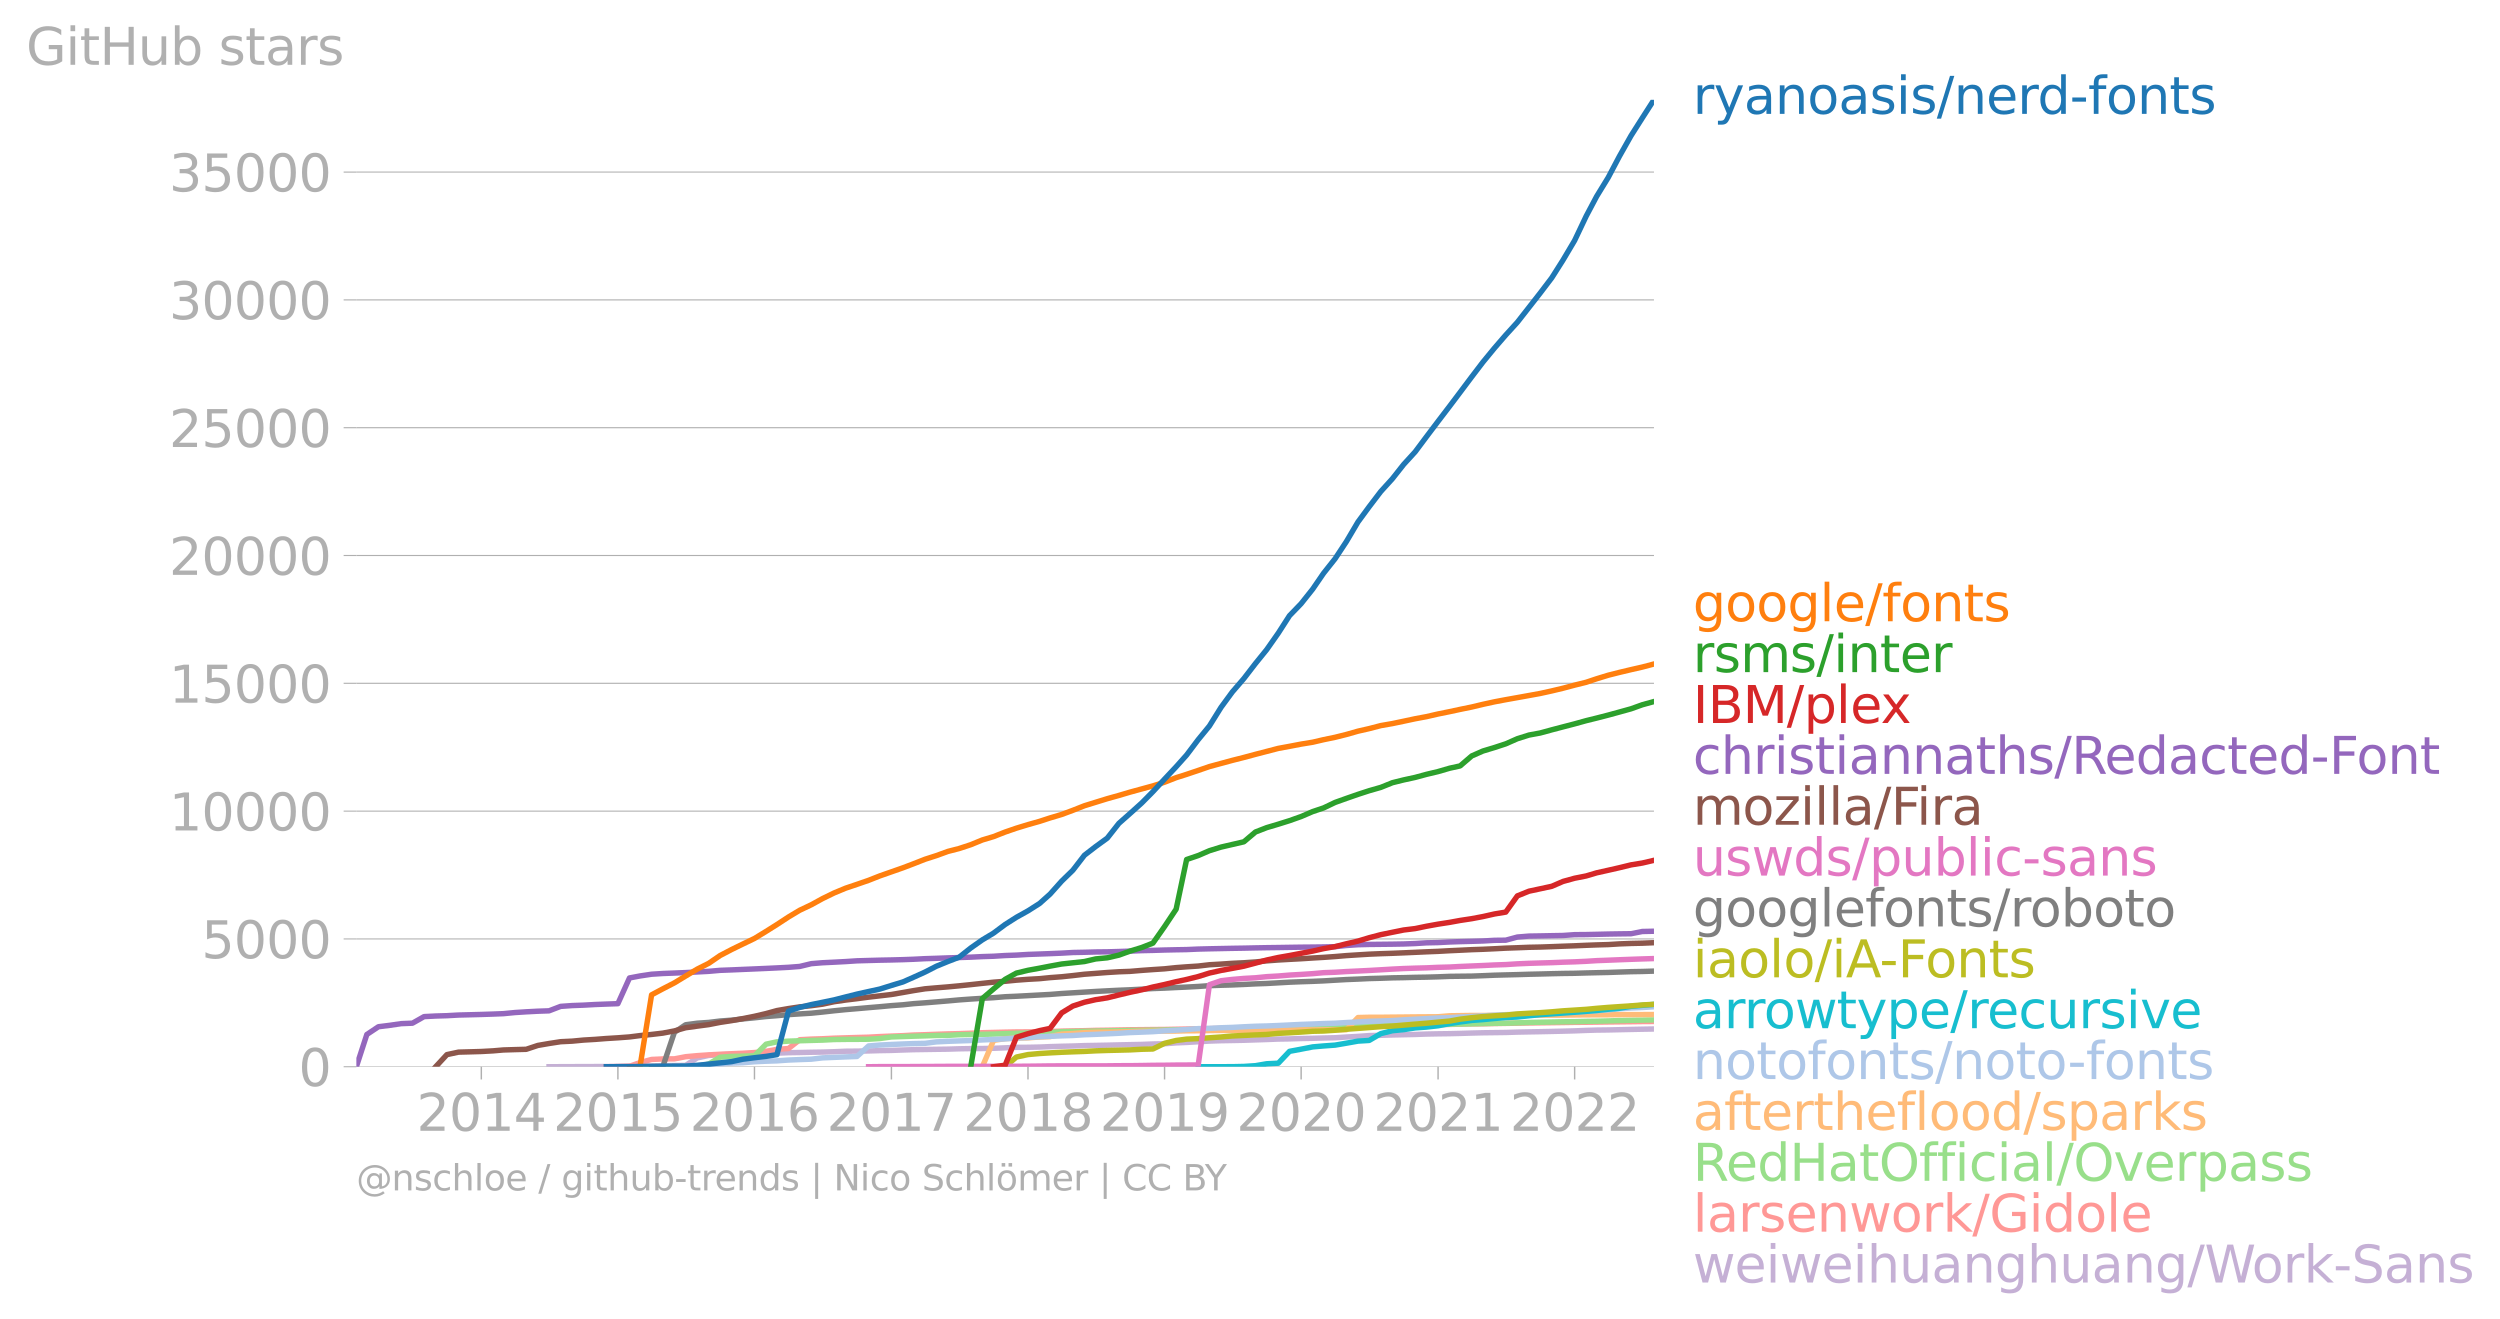 <svg xmlns:xlink="http://www.w3.org/1999/xlink" width="917.374" height="484.113" viewBox="0 0 688.031 363.084" xmlns="http://www.w3.org/2000/svg"><defs><style>*{stroke-linejoin:round;stroke-linecap:butt}</style></defs><g id="figure_1"><path d="M0 363.084h688.03V0H0v363.084z" style="fill:none" id="patch_1"/><g id="axes_1"><path d="M98.073 293.578h357.12V27.466H98.073v266.112z" style="fill:none" id="patch_2"/><g id="matplotlib.axis_1"><g id="xtick_1"><g id="line2d_1"><defs><path id="m954bf46e54" d="M0 0v3.5" style="stroke:#b0b0b0;stroke-width:.4"/></defs><use xlink:href="#m954bf46e54" x="132.467" y="293.578" style="fill:#b0b0b0;stroke:#b0b0b0;stroke-width:.4"/></g><g style="fill:#b0b0b0" transform="matrix(.14 0 0 -.14 114.652 311.216)" id="text_1"><defs><path id="DejaVuSans-32" d="M1228 531h2203V0H469v531q359 372 979 998 621 627 780 809 303 340 423 576 121 236 121 464 0 372-261 606-261 235-680 235-297 0-627-103-329-103-704-313v638q381 153 712 231 332 78 607 78 725 0 1156-363 431-362 431-968 0-288-108-546-107-257-392-607-78-91-497-524-418-433-1181-1211z" transform="scale(.016)"/><path id="DejaVuSans-30" d="M2034 4250q-487 0-733-480-245-479-245-1442 0-959 245-1439 246-480 733-480 491 0 736 480 246 480 246 1439 0 963-246 1442-245 480-736 480zm0 500q785 0 1199-621 414-620 414-1801 0-1178-414-1799Q2819-91 2034-91q-784 0-1198 620-414 621-414 1799 0 1181 414 1801 414 621 1198 621z" transform="scale(.016)"/><path id="DejaVuSans-31" d="M794 531h1031v3560L703 3866v575l1116 225h631V531h1031V0H794v531z" transform="scale(.016)"/><path id="DejaVuSans-34" d="M2419 4116 825 1625h1594v2491zm-166 550h794V1625h666v-525h-666V0h-628v1100H313v609l1940 2957z" transform="scale(.016)"/></defs><use xlink:href="#DejaVuSans-32"/><use xlink:href="#DejaVuSans-30" x="63.623"/><use xlink:href="#DejaVuSans-31" x="127.246"/><use xlink:href="#DejaVuSans-34" x="190.869"/></g></g><g id="xtick_2"><use xlink:href="#m954bf46e54" x="170.053" y="293.578" style="fill:#b0b0b0;stroke:#b0b0b0;stroke-width:.4" id="line2d_2"/><g style="fill:#b0b0b0" transform="matrix(.14 0 0 -.14 152.238 311.216)" id="text_2"><defs><path id="DejaVuSans-35" d="M691 4666h2478v-532H1269V2991q137 47 274 70 138 23 276 23 781 0 1237-428 457-428 457-1159 0-753-469-1171Q2575-91 1722-91q-294 0-599 50Q819 9 494 109v635q281-153 581-228t634-75q541 0 856 284 316 284 316 772 0 487-316 771-315 285-856 285-253 0-505-56-251-56-513-175v2344z" transform="scale(.016)"/></defs><use xlink:href="#DejaVuSans-32"/><use xlink:href="#DejaVuSans-30" x="63.623"/><use xlink:href="#DejaVuSans-31" x="127.246"/><use xlink:href="#DejaVuSans-35" x="190.869"/></g></g><g id="xtick_3"><use xlink:href="#m954bf46e54" x="207.639" y="293.578" style="fill:#b0b0b0;stroke:#b0b0b0;stroke-width:.4" id="line2d_3"/><g style="fill:#b0b0b0" transform="matrix(.14 0 0 -.14 189.824 311.216)" id="text_3"><defs><path id="DejaVuSans-36" d="M2113 2584q-425 0-674-291-248-290-248-796 0-503 248-796 249-292 674-292t673 292q248 293 248 796 0 506-248 796-248 291-673 291zm1253 1979v-575q-238 112-480 171-242 60-480 60-625 0-955-422-329-422-376-1275 184 272 462 417 279 145 613 145 703 0 1111-427 408-426 408-1160 0-719-425-1154Q2819-91 2113-91q-810 0-1238 620-428 621-428 1799 0 1106 525 1764t1409 658q238 0 480-47t505-140z" transform="scale(.016)"/></defs><use xlink:href="#DejaVuSans-32"/><use xlink:href="#DejaVuSans-30" x="63.623"/><use xlink:href="#DejaVuSans-31" x="127.246"/><use xlink:href="#DejaVuSans-36" x="190.869"/></g></g><g id="xtick_4"><use xlink:href="#m954bf46e54" x="245.328" y="293.578" style="fill:#b0b0b0;stroke:#b0b0b0;stroke-width:.4" id="line2d_4"/><g style="fill:#b0b0b0" transform="matrix(.14 0 0 -.14 227.513 311.216)" id="text_4"><defs><path id="DejaVuSans-37" d="M525 4666h3000v-269L1831 0h-659l1594 4134H525v532z" transform="scale(.016)"/></defs><use xlink:href="#DejaVuSans-32"/><use xlink:href="#DejaVuSans-30" x="63.623"/><use xlink:href="#DejaVuSans-31" x="127.246"/><use xlink:href="#DejaVuSans-37" x="190.869"/></g></g><g id="xtick_5"><use xlink:href="#m954bf46e54" x="282.915" y="293.578" style="fill:#b0b0b0;stroke:#b0b0b0;stroke-width:.4" id="line2d_5"/><g style="fill:#b0b0b0" transform="matrix(.14 0 0 -.14 265.1 311.216)" id="text_5"><defs><path id="DejaVuSans-38" d="M2034 2216q-450 0-708-241-257-241-257-662 0-422 257-663 258-241 708-241t709 242q260 243 260 662 0 421-258 662-257 241-711 241zm-631 268q-406 100-633 378-226 279-226 679 0 559 398 884 399 325 1092 325 697 0 1094-325t397-884q0-400-227-679-226-278-629-378 456-106 710-416 255-309 255-755 0-679-414-1042Q2806-91 2034-91q-771 0-1186 362-414 363-414 1042 0 446 256 755 257 310 713 416zm-231 997q0-362 226-565 227-203 636-203 407 0 636 203 230 203 230 565 0 363-230 566-229 203-636 203-409 0-636-203-226-203-226-566z" transform="scale(.016)"/></defs><use xlink:href="#DejaVuSans-32"/><use xlink:href="#DejaVuSans-30" x="63.623"/><use xlink:href="#DejaVuSans-31" x="127.246"/><use xlink:href="#DejaVuSans-38" x="190.869"/></g></g><g id="xtick_6"><use xlink:href="#m954bf46e54" x="320.501" y="293.578" style="fill:#b0b0b0;stroke:#b0b0b0;stroke-width:.4" id="line2d_6"/><g style="fill:#b0b0b0" transform="matrix(.14 0 0 -.14 302.686 311.216)" id="text_6"><defs><path id="DejaVuSans-39" d="M703 97v575q238-113 481-172 244-59 479-59 625 0 954 420 330 420 377 1277-181-269-460-413-278-144-615-144-700 0-1108 423-408 424-408 1159 0 718 425 1152 425 435 1131 435 810 0 1236-621 427-620 427-1801 0-1103-524-1761Q2575-91 1691-91q-238 0-482 47Q966 3 703 97zm1256 1978q425 0 673 290 249 291 249 798 0 503-249 795-248 292-673 292t-673-292q-248-292-248-795 0-507 248-798 248-290 673-290z" transform="scale(.016)"/></defs><use xlink:href="#DejaVuSans-32"/><use xlink:href="#DejaVuSans-30" x="63.623"/><use xlink:href="#DejaVuSans-31" x="127.246"/><use xlink:href="#DejaVuSans-39" x="190.869"/></g></g><g id="xtick_7"><use xlink:href="#m954bf46e54" x="358.087" y="293.578" style="fill:#b0b0b0;stroke:#b0b0b0;stroke-width:.4" id="line2d_7"/><g style="fill:#b0b0b0" transform="matrix(.14 0 0 -.14 340.272 311.216)" id="text_7"><use xlink:href="#DejaVuSans-32"/><use xlink:href="#DejaVuSans-30" x="63.623"/><use xlink:href="#DejaVuSans-32" x="127.246"/><use xlink:href="#DejaVuSans-30" x="190.869"/></g></g><g id="xtick_8"><use xlink:href="#m954bf46e54" x="395.776" y="293.578" style="fill:#b0b0b0;stroke:#b0b0b0;stroke-width:.4" id="line2d_8"/><g style="fill:#b0b0b0" transform="matrix(.14 0 0 -.14 377.961 311.216)" id="text_8"><use xlink:href="#DejaVuSans-32"/><use xlink:href="#DejaVuSans-30" x="63.623"/><use xlink:href="#DejaVuSans-32" x="127.246"/><use xlink:href="#DejaVuSans-31" x="190.869"/></g></g><g id="xtick_9"><use xlink:href="#m954bf46e54" x="433.362" y="293.578" style="fill:#b0b0b0;stroke:#b0b0b0;stroke-width:.4" id="line2d_9"/><g style="fill:#b0b0b0" transform="matrix(.14 0 0 -.14 415.547 311.216)" id="text_9"><use xlink:href="#DejaVuSans-32"/><use xlink:href="#DejaVuSans-30" x="63.623"/><use xlink:href="#DejaVuSans-32" x="127.246"/><use xlink:href="#DejaVuSans-32" x="190.869"/></g></g></g><g id="matplotlib.axis_2"><g id="ytick_1"><path d="M98.073 293.578h357.12" clip-path="url(#p876a9cc15d)" style="fill:none;stroke:#b0b0b0;stroke-width:.3;stroke-linecap:square" id="line2d_10"/><g id="line2d_11"><defs><path id="m15c6d7565b" d="M0 0h-3.5" style="stroke:#b0b0b0;stroke-width:.3"/></defs><use xlink:href="#m15c6d7565b" x="98.073" y="293.578" style="fill:#b0b0b0;stroke:#b0b0b0;stroke-width:.3"/></g><use xlink:href="#DejaVuSans-30" style="fill:#b0b0b0" transform="matrix(.14 0 0 -.14 82.166 298.897)" id="text_10"/></g><g id="ytick_2"><path d="M98.073 258.404h357.12" clip-path="url(#p876a9cc15d)" style="fill:none;stroke:#b0b0b0;stroke-width:.3;stroke-linecap:square" id="line2d_12"/><use xlink:href="#m15c6d7565b" x="98.073" y="258.404" style="fill:#b0b0b0;stroke:#b0b0b0;stroke-width:.3" id="line2d_13"/><g style="fill:#b0b0b0" transform="matrix(.14 0 0 -.14 55.443 263.723)" id="text_11"><use xlink:href="#DejaVuSans-35"/><use xlink:href="#DejaVuSans-30" x="63.623"/><use xlink:href="#DejaVuSans-30" x="127.246"/><use xlink:href="#DejaVuSans-30" x="190.869"/></g></g><g id="ytick_3"><path d="M98.073 223.23h357.12" clip-path="url(#p876a9cc15d)" style="fill:none;stroke:#b0b0b0;stroke-width:.3;stroke-linecap:square" id="line2d_14"/><use xlink:href="#m15c6d7565b" x="98.073" y="223.23" style="fill:#b0b0b0;stroke:#b0b0b0;stroke-width:.3" id="line2d_15"/><g style="fill:#b0b0b0" transform="matrix(.14 0 0 -.14 46.536 228.55)" id="text_12"><use xlink:href="#DejaVuSans-31"/><use xlink:href="#DejaVuSans-30" x="63.623"/><use xlink:href="#DejaVuSans-30" x="127.246"/><use xlink:href="#DejaVuSans-30" x="190.869"/><use xlink:href="#DejaVuSans-30" x="254.492"/></g></g><g id="ytick_4"><path d="M98.073 188.056h357.12" clip-path="url(#p876a9cc15d)" style="fill:none;stroke:#b0b0b0;stroke-width:.3;stroke-linecap:square" id="line2d_16"/><use xlink:href="#m15c6d7565b" x="98.073" y="188.056" style="fill:#b0b0b0;stroke:#b0b0b0;stroke-width:.3" id="line2d_17"/><g style="fill:#b0b0b0" transform="matrix(.14 0 0 -.14 46.536 193.375)" id="text_13"><use xlink:href="#DejaVuSans-31"/><use xlink:href="#DejaVuSans-35" x="63.623"/><use xlink:href="#DejaVuSans-30" x="127.246"/><use xlink:href="#DejaVuSans-30" x="190.869"/><use xlink:href="#DejaVuSans-30" x="254.492"/></g></g><g id="ytick_5"><path d="M98.073 152.882h357.12" clip-path="url(#p876a9cc15d)" style="fill:none;stroke:#b0b0b0;stroke-width:.3;stroke-linecap:square" id="line2d_18"/><use xlink:href="#m15c6d7565b" x="98.073" y="152.882" style="fill:#b0b0b0;stroke:#b0b0b0;stroke-width:.3" id="line2d_19"/><g style="fill:#b0b0b0" transform="matrix(.14 0 0 -.14 46.536 158.201)" id="text_14"><use xlink:href="#DejaVuSans-32"/><use xlink:href="#DejaVuSans-30" x="63.623"/><use xlink:href="#DejaVuSans-30" x="127.246"/><use xlink:href="#DejaVuSans-30" x="190.869"/><use xlink:href="#DejaVuSans-30" x="254.492"/></g></g><g id="ytick_6"><path d="M98.073 117.708h357.12" clip-path="url(#p876a9cc15d)" style="fill:none;stroke:#b0b0b0;stroke-width:.3;stroke-linecap:square" id="line2d_20"/><use xlink:href="#m15c6d7565b" x="98.073" y="117.708" style="fill:#b0b0b0;stroke:#b0b0b0;stroke-width:.3" id="line2d_21"/><g style="fill:#b0b0b0" transform="matrix(.14 0 0 -.14 46.536 123.027)" id="text_15"><use xlink:href="#DejaVuSans-32"/><use xlink:href="#DejaVuSans-35" x="63.623"/><use xlink:href="#DejaVuSans-30" x="127.246"/><use xlink:href="#DejaVuSans-30" x="190.869"/><use xlink:href="#DejaVuSans-30" x="254.492"/></g></g><g id="ytick_7"><path d="M98.073 82.535h357.12" clip-path="url(#p876a9cc15d)" style="fill:none;stroke:#b0b0b0;stroke-width:.3;stroke-linecap:square" id="line2d_22"/><use xlink:href="#m15c6d7565b" x="98.073" y="82.535" style="fill:#b0b0b0;stroke:#b0b0b0;stroke-width:.3" id="line2d_23"/><g style="fill:#b0b0b0" transform="matrix(.14 0 0 -.14 46.536 87.853)" id="text_16"><defs><path id="DejaVuSans-33" d="M2597 2516q453-97 707-404 255-306 255-756 0-690-475-1069Q2609-91 1734-91q-293 0-604 58T488 141v609q262-153 574-231 313-78 654-78 593 0 904 234t311 681q0 413-289 645-289 233-804 233h-544v519h569q465 0 712 186t247 536q0 359-255 551-254 193-729 193-260 0-557-57-297-56-653-174v562q360 100 674 150t592 50q719 0 1137-327 419-326 419-882 0-388-222-655t-631-370z" transform="scale(.016)"/></defs><use xlink:href="#DejaVuSans-33"/><use xlink:href="#DejaVuSans-30" x="63.623"/><use xlink:href="#DejaVuSans-30" x="127.246"/><use xlink:href="#DejaVuSans-30" x="190.869"/><use xlink:href="#DejaVuSans-30" x="254.492"/></g></g><g id="ytick_8"><path d="M98.073 47.36h357.12" clip-path="url(#p876a9cc15d)" style="fill:none;stroke:#b0b0b0;stroke-width:.3;stroke-linecap:square" id="line2d_24"/><use xlink:href="#m15c6d7565b" x="98.073" y="47.361" style="fill:#b0b0b0;stroke:#b0b0b0;stroke-width:.3" id="line2d_25"/><g style="fill:#b0b0b0" transform="matrix(.14 0 0 -.14 46.536 52.68)" id="text_17"><use xlink:href="#DejaVuSans-33"/><use xlink:href="#DejaVuSans-35" x="63.623"/><use xlink:href="#DejaVuSans-30" x="127.246"/><use xlink:href="#DejaVuSans-30" x="190.869"/><use xlink:href="#DejaVuSans-30" x="254.492"/></g></g><g style="fill:#b0b0b0" transform="matrix(.14 0 0 -.14 7.2 17.838)" id="text_18"><defs><path id="DejaVuSans-47" d="M3809 666v1253H2778v519h1656V434q-365-259-806-392-440-133-940-133-1094 0-1712 639-617 640-617 1780 0 1144 617 1783 618 639 1712 639 456 0 867-113 411-112 758-331v-672q-350 297-744 447t-828 150q-857 0-1287-478-429-478-429-1425 0-944 429-1422 430-478 1287-478 334 0 596 58 263 58 472 180z" transform="scale(.016)"/><path id="DejaVuSans-69" d="M603 3500h575V0H603v3500zm0 1363h575v-729H603v729z" transform="scale(.016)"/><path id="DejaVuSans-74" d="M1172 4494v-994h1184v-447H1172V1153q0-428 117-550t477-122h590V0h-590q-666 0-919 248-253 249-253 905v1900H172v447h422v994h578z" transform="scale(.016)"/><path id="DejaVuSans-48" d="M628 4666h631V2753h2294v1913h631V0h-631v2222H1259V0H628v4666z" transform="scale(.016)"/><path id="DejaVuSans-75" d="M544 1381v2119h575V1403q0-497 193-746 194-248 582-248 465 0 735 297 271 297 271 810v1984h575V0h-575v538q-209-319-486-474-276-155-642-155-603 0-916 375-312 375-312 1097zm1447 2203z" transform="scale(.016)"/><path id="DejaVuSans-62" d="M3116 1747q0 634-261 995t-717 361q-457 0-718-361t-261-995q0-634 261-995t718-361q456 0 717 361t261 995zM1159 2969q182 312 458 463 277 152 661 152 638 0 1036-506 399-506 399-1331T3314 415Q2916-91 2278-91q-384 0-661 152-276 152-458 464V0H581v4863h578V2969z" transform="scale(.016)"/><path id="DejaVuSans-73" d="M2834 3397v-544q-243 125-506 187-262 63-544 63-428 0-642-131t-214-394q0-200 153-314t616-217l197-44q612-131 870-370t258-667q0-488-386-773Q2250-91 1575-91q-281 0-586 55T347 128v594q319-166 628-249 309-82 613-82 406 0 624 139 219 139 219 392 0 234-158 359-157 125-692 241l-200 47q-534 112-772 345-237 233-237 639 0 494 350 762 350 269 994 269 318 0 599-47 282-46 519-140z" transform="scale(.016)"/><path id="DejaVuSans-61" d="M2194 1759q-697 0-966-159t-269-544q0-306 202-486 202-179 548-179 479 0 768 339t289 901v128h-572zm1147 238V0h-575v531q-197-318-491-470T1556-91q-537 0-855 302-317 302-317 808 0 590 395 890 396 300 1180 300h807v57q0 397-261 614t-733 217q-300 0-585-72-284-72-546-216v532q315 122 612 182 297 61 578 61 760 0 1135-394 375-393 375-1193z" transform="scale(.016)"/><path id="DejaVuSans-72" d="M2631 2963q-97 56-211 82-114 27-251 27-488 0-749-317t-261-911V0H581v3500h578v-544q182 319 472 473 291 155 707 155 59 0 131-8 72-7 159-23l3-590z" transform="scale(.016)"/></defs><use xlink:href="#DejaVuSans-47"/><use xlink:href="#DejaVuSans-69" x="77.49"/><use xlink:href="#DejaVuSans-74" x="105.273"/><use xlink:href="#DejaVuSans-48" x="144.482"/><use xlink:href="#DejaVuSans-75" x="219.678"/><use xlink:href="#DejaVuSans-62" x="283.057"/><use xlink:href="#DejaVuSans-20" x="346.533"/><use xlink:href="#DejaVuSans-73" x="378.32"/><use xlink:href="#DejaVuSans-74" x="430.42"/><use xlink:href="#DejaVuSans-61" x="469.629"/><use xlink:href="#DejaVuSans-72" x="530.908"/><use xlink:href="#DejaVuSans-73" x="572.021"/></g></g><path d="m151.106 293.578 3.192-.014 3.192-.014 3.09-.007 3.192-.014 3.089-.007 3.192-.042 3.192-.085 2.884-.042 3.192-.021 3.09-.056 3.192-.035 3.089-.036 3.192-2.06 3.192-.676 3.09-.19 3.192-.106 3.09-.098 3.191-.042 3.193-.106 2.986-.077 3.192-.134 3.09-.05 3.192-.07 3.089-.049 3.192-.098 3.192-.134 3.09-.028 3.192-.05 3.09-.09 3.191-.057 3.193-.113 2.883-.091 3.192-.05 3.09-.048 3.192-.043 3.09-.098 3.191-.056 3.193-.022 3.089-.063 3.192-.12 3.09-.14 3.192-.014 3.192-.064 2.883-.12 3.192-.098 3.09-.07 3.192-.113 3.09-.056 3.192-.063 3.192-.078 3.089-.063 3.192-.063 3.09-.12 3.192-.063 3.192-.24 2.883-.119 3.193-.19 3.089-.183 3.192-.105 3.09-.056 3.192-.064 3.192-.105 3.09-.099 3.191-.126 3.09-.05 3.192-.098 3.192-.063 2.987-.085 3.192-.07 3.089-.197 3.192-.176 3.09-.225 3.192-.07 3.192-.092 3.09-.07 3.192-.07 3.089-.113 3.192-.064 3.192-.042 2.884-.07 3.192-.099 3.09-.077 3.191-.042 3.09-.042 3.192-.099 3.192-.063 3.09-.056 3.192-.07 3.089-.071 3.192-.085 3.193-.126 2.883-.085 3.192-.042 3.09-.07 3.192-.07 3.089-.064 3.192-.056" clip-path="url(#p876a9cc15d)" style="fill:none;stroke:#c5b0d5;stroke-width:1.5;stroke-linecap:square" id="line2d_26"/><path d="m166.86 293.578 3.193-.042 3.192-.077 2.884-1.027 3.192-.859 3.09-.14 3.192-.022 3.089-.59 3.192-.296 3.192-.218 3.09-.162 3.192-.148 3.09-.133 3.191-.19 3.193-.33 2.986-.556 3.192-.219 3.09-2.427 3.192-.168 3.089-.099 3.192-.155 3.192-.098 3.09-.092 3.192-.084 3.09-.169 3.191-.134 3.193-.12 2.883-.168 3.192-.091 3.09-.113 3.192-.113 3.09-.07 3.191-.112 3.193-.141 3.089-.077 3.192-.078 3.09-.056 3.192-.021 3.192-.05 2.883-.049 3.192-.105 3.09-.07 3.192-.05 3.09-.091 3.192-.043 3.192-.063 3.089-.056 3.192-.028 3.09-.035 3.192-.022 3.192-.063 2.883-.056 3.193-.063 3.089-.043 3.192-.07 3.09-.028 3.192-.007 3.192-.063 3.09-.05 3.191-.14 3.09-.092 3.192-.014 3.192-.028 2.987-.021 3.192-.035 3.089-.099 3.192-.084 3.09-.035 3.192-.043 3.192-.112 3.09-.028 3.192-.036 3.089-.042 3.192-.07 3.192-.056 2.884-.07 3.192-.078 3.09-.021 3.191-.07 3.09-.05 3.192-.056 3.192-.056 3.09-.036 3.192-.042 3.089-.042 3.192-.05 3.193-.027 2.883-.035 3.192-.043 3.09-.035 3.192-.035 3.089-.042 3.192-.021" clip-path="url(#p876a9cc15d)" style="fill:none;stroke:#ff9896;stroke-width:1.5;stroke-linecap:square" id="line2d_27"/><path d="m176.129 293.578 3.192-.035 3.09-.007h3.192l3.089-.007h3.192l3.192-.704 3.09-1.864 3.192-.225 3.09-.07 3.191-.106 3.193-3.194 2.986-.64 3.192-.19 3.09-.105 3.192-.092 3.089-.084 3.192-.162 3.192-.042 3.09-.014 3.192-.028 3.09-.19 3.191-.436 3.193-.106 2.883-.098 3.192-.092 3.09-.105 3.192-.028 3.09-.183 3.191-.057 3.193-.056 3.089-.063 3.192-.12 3.09-.091 3.192-.078 3.192-.07 2.883-.056 3.192-.254 3.09-.035 3.192-.049 3.09-.07 3.192-.064 3.192-.042 3.089-.056 3.192-.028 3.09-.057 3.192-.028 3.192-.049 2.883-.05 3.193-.077 3.089-.077 3.192-.112 3.09-.05 3.192-.063 3.192-.077 3.09-.05 3.191-.084 3.09-.05 3.192-.07 3.192-.077 2.987-.077 3.192-.064 3.089-.02 3.192-.043 3.09-.028 3.192-.064 3.192-.161 3.09-.028 3.192-.057 3.089-.077 3.192-.028 3.192-.064 2.884-.07 3.192-.042 3.09-.07 3.191-.07 3.09-.029 3.192-.098 3.192-.113 3.09-.063 3.192-.057 3.089-.07 3.192-.035 3.193-.077 2.883-.043 3.192-.084 3.09-.092 3.192-.07 3.089-.056 3.192-.064" clip-path="url(#p876a9cc15d)" style="fill:none;stroke:#98df8a;stroke-width:1.5;stroke-linecap:square" id="line2d_28"/><g style="fill:#1f77b4" transform="matrix(.14 0 0 -.14 465.907 31.33)" id="text_19"><defs><path id="DejaVuSans-79" d="M2059-325q-243-625-475-815-231-191-618-191H506v481h338q237 0 368 113 132 112 291 531l103 262L191 3500h609L1894 763l1094 2737h609L2059-325z" transform="scale(.016)"/><path id="DejaVuSans-6e" d="M3513 2113V0h-575v2094q0 497-194 743-194 247-581 247-466 0-735-297-269-296-269-809V0H581v3500h578v-544q207 316 486 472 280 156 646 156 603 0 912-373 310-373 310-1098z" transform="scale(.016)"/><path id="DejaVuSans-6f" d="M1959 3097q-462 0-731-361t-269-989q0-628 267-989 268-361 733-361 460 0 728 362 269 363 269 988 0 622-269 986-268 364-728 364zm0 487q750 0 1178-488 429-487 429-1349 0-859-429-1349Q2709-91 1959-91q-753 0-1180 489-426 490-426 1349 0 862 426 1349 427 488 1180 488z" transform="scale(.016)"/><path id="DejaVuSans-2f" d="M1625 4666h531L531-594H0l1625 5260z" transform="scale(.016)"/><path id="DejaVuSans-65" d="M3597 1894v-281H953q38-594 358-905t892-311q331 0 642 81t618 244V178Q3153 47 2828-22t-659-69q-838 0-1327 487-489 488-489 1320 0 859 464 1363 464 505 1252 505 706 0 1117-455 411-454 411-1235zm-575 169q-6 471-264 752-258 282-683 282-481 0-770-272t-333-766l2050 4z" transform="scale(.016)"/><path id="DejaVuSans-64" d="M2906 2969v1894h575V0h-575v525q-181-312-458-464-276-152-664-152-634 0-1033 506-398 507-398 1332t398 1331q399 506 1033 506 388 0 664-152 277-151 458-463zM947 1747q0-634 261-995t717-361q456 0 718 361 263 361 263 995t-263 995q-262 361-718 361t-717-361q-261-361-261-995z" transform="scale(.016)"/><path id="DejaVuSans-2d" d="M313 2009h1684v-512H313v512z" transform="scale(.016)"/><path id="DejaVuSans-66" d="M2375 4863v-479h-550q-309 0-430-125-120-125-120-450v-309h947v-447h-947V0H697v3053H147v447h550v244q0 584 272 851 272 268 862 268h544z" transform="scale(.016)"/></defs><use xlink:href="#DejaVuSans-72"/><use xlink:href="#DejaVuSans-79" x="41.113"/><use xlink:href="#DejaVuSans-61" x="100.293"/><use xlink:href="#DejaVuSans-6e" x="161.572"/><use xlink:href="#DejaVuSans-6f" x="224.951"/><use xlink:href="#DejaVuSans-61" x="286.133"/><use xlink:href="#DejaVuSans-73" x="347.412"/><use xlink:href="#DejaVuSans-69" x="399.512"/><use xlink:href="#DejaVuSans-73" x="427.295"/><use xlink:href="#DejaVuSans-2f" x="479.395"/><use xlink:href="#DejaVuSans-6e" x="513.086"/><use xlink:href="#DejaVuSans-65" x="576.465"/><use xlink:href="#DejaVuSans-72" x="637.988"/><use xlink:href="#DejaVuSans-64" x="677.352"/><use xlink:href="#DejaVuSans-2d" x="740.828"/><use xlink:href="#DejaVuSans-66" x="776.912"/><use xlink:href="#DejaVuSans-6f" x="812.117"/><use xlink:href="#DejaVuSans-6e" x="873.299"/><use xlink:href="#DejaVuSans-74" x="936.678"/><use xlink:href="#DejaVuSans-73" x="975.887"/></g><g style="fill:#ff7f0e" transform="matrix(.14 0 0 -.14 465.907 170.973)" id="text_20"><defs><path id="DejaVuSans-67" d="M2906 1791q0 625-258 968-257 344-723 344-462 0-720-344-258-343-258-968 0-622 258-966t720-344q466 0 723 344 258 344 258 966zm575-1357q0-893-397-1329-396-436-1215-436-303 0-572 45t-522 139v559q253-137 500-202 247-66 503-66 566 0 847 295t281 892v285q-178-310-456-463T1784 0Q1141 0 747 490 353 981 353 1791q0 812 394 1302 394 491 1037 491 388 0 666-153t456-462v531h575V434z" transform="scale(.016)"/><path id="DejaVuSans-6c" d="M603 4863h575V0H603v4863z" transform="scale(.016)"/></defs><use xlink:href="#DejaVuSans-67"/><use xlink:href="#DejaVuSans-6f" x="63.477"/><use xlink:href="#DejaVuSans-6f" x="124.658"/><use xlink:href="#DejaVuSans-67" x="185.84"/><use xlink:href="#DejaVuSans-6c" x="249.316"/><use xlink:href="#DejaVuSans-65" x="277.1"/><use xlink:href="#DejaVuSans-2f" x="338.623"/><use xlink:href="#DejaVuSans-66" x="372.314"/><use xlink:href="#DejaVuSans-6f" x="407.52"/><use xlink:href="#DejaVuSans-6e" x="468.701"/><use xlink:href="#DejaVuSans-74" x="532.08"/><use xlink:href="#DejaVuSans-73" x="571.289"/></g><g style="fill:#2ca02c" transform="matrix(.14 0 0 -.14 465.907 184.973)" id="text_21"><defs><path id="DejaVuSans-6d" d="M3328 2828q216 388 516 572t706 184q547 0 844-383 297-382 297-1088V0h-578v2094q0 503-179 746-178 244-543 244-447 0-707-297-259-296-259-809V0h-578v2094q0 506-178 748t-550 242q-441 0-701-298-259-298-259-808V0H581v3500h578v-544q197 322 472 475t653 153q382 0 649-194 267-193 395-562z" transform="scale(.016)"/></defs><use xlink:href="#DejaVuSans-72"/><use xlink:href="#DejaVuSans-73" x="41.113"/><use xlink:href="#DejaVuSans-6d" x="93.213"/><use xlink:href="#DejaVuSans-73" x="190.625"/><use xlink:href="#DejaVuSans-2f" x="242.725"/><use xlink:href="#DejaVuSans-69" x="276.416"/><use xlink:href="#DejaVuSans-6e" x="304.199"/><use xlink:href="#DejaVuSans-74" x="367.578"/><use xlink:href="#DejaVuSans-65" x="406.787"/><use xlink:href="#DejaVuSans-72" x="468.311"/></g><g style="fill:#d62728" transform="matrix(.14 0 0 -.14 465.907 198.973)" id="text_22"><defs><path id="DejaVuSans-49" d="M628 4666h631V0H628v4666z" transform="scale(.016)"/><path id="DejaVuSans-42" d="M1259 2228V519h1013q509 0 754 211 246 211 246 645 0 438-246 645-245 208-754 208H1259zm0 1919V2741h935q462 0 688 173 227 174 227 530 0 353-227 528-226 175-688 175h-935zm-631 519h1613q722 0 1112-300 391-300 391-853 0-429-200-682t-588-315q466-100 724-418 258-317 258-792 0-625-425-966Q3088 0 2303 0H628v4666z" transform="scale(.016)"/><path id="DejaVuSans-4d" d="M628 4666h941l1190-3175 1197 3175h941V0h-616v4097L3078 897h-634L1241 4097V0H628v4666z" transform="scale(.016)"/><path id="DejaVuSans-70" d="M1159 525v-1856H581v4831h578v-531q182 312 458 463 277 152 661 152 638 0 1036-506 399-506 399-1331T3314 415Q2916-91 2278-91q-384 0-661 152-276 152-458 464zm1957 1222q0 634-261 995t-717 361q-457 0-718-361t-261-995q0-634 261-995t718-361q456 0 717 361t261 995z" transform="scale(.016)"/><path id="DejaVuSans-78" d="M3513 3500 2247 1797 3578 0h-678L1881 1375 863 0H184l1360 1831L300 3500h678l928-1247 928 1247h679z" transform="scale(.016)"/></defs><use xlink:href="#DejaVuSans-49"/><use xlink:href="#DejaVuSans-42" x="29.492"/><use xlink:href="#DejaVuSans-4d" x="98.096"/><use xlink:href="#DejaVuSans-2f" x="184.375"/><use xlink:href="#DejaVuSans-70" x="218.066"/><use xlink:href="#DejaVuSans-6c" x="281.543"/><use xlink:href="#DejaVuSans-65" x="309.326"/><use xlink:href="#DejaVuSans-78" x="369.1"/></g><g style="fill:#9467bd" transform="matrix(.14 0 0 -.14 465.907 212.973)" id="text_23"><defs><path id="DejaVuSans-63" d="M3122 3366v-538q-244 135-489 202t-495 67q-560 0-870-355-309-354-309-995t309-996q310-354 870-354 250 0 495 67t489 202V134Q2881 22 2623-34q-257-57-548-57-791 0-1257 497-465 497-465 1341 0 856 470 1346 471 491 1290 491 265 0 518-55 253-54 491-163z" transform="scale(.016)"/><path id="DejaVuSans-68" d="M3513 2113V0h-575v2094q0 497-194 743-194 247-581 247-466 0-735-297-269-296-269-809V0H581v4863h578V2956q207 316 486 472 280 156 646 156 603 0 912-373 310-373 310-1098z" transform="scale(.016)"/><path id="DejaVuSans-52" d="M2841 2188q203-69 395-294t386-619L4263 0h-679l-596 1197q-232 469-449 622t-592 153h-688V0H628v4666h1425q800 0 1194-335 394-334 394-1009 0-441-205-732-205-290-595-402zM1259 4147V2491h794q456 0 689 211t233 620q0 409-233 617t-689 208h-794z" transform="scale(.016)"/><path id="DejaVuSans-46" d="M628 4666h2681v-532H1259V2759h1850v-531H1259V0H628v4666z" transform="scale(.016)"/></defs><use xlink:href="#DejaVuSans-63"/><use xlink:href="#DejaVuSans-68" x="54.98"/><use xlink:href="#DejaVuSans-72" x="118.359"/><use xlink:href="#DejaVuSans-69" x="159.473"/><use xlink:href="#DejaVuSans-73" x="187.256"/><use xlink:href="#DejaVuSans-74" x="239.355"/><use xlink:href="#DejaVuSans-69" x="278.564"/><use xlink:href="#DejaVuSans-61" x="306.348"/><use xlink:href="#DejaVuSans-6e" x="367.627"/><use xlink:href="#DejaVuSans-6e" x="431.006"/><use xlink:href="#DejaVuSans-61" x="494.385"/><use xlink:href="#DejaVuSans-74" x="555.664"/><use xlink:href="#DejaVuSans-68" x="594.873"/><use xlink:href="#DejaVuSans-73" x="658.252"/><use xlink:href="#DejaVuSans-2f" x="710.352"/><use xlink:href="#DejaVuSans-52" x="744.043"/><use xlink:href="#DejaVuSans-65" x="809.025"/><use xlink:href="#DejaVuSans-64" x="870.549"/><use xlink:href="#DejaVuSans-61" x="934.025"/><use xlink:href="#DejaVuSans-63" x="995.305"/><use xlink:href="#DejaVuSans-74" x="1050.285"/><use xlink:href="#DejaVuSans-65" x="1089.494"/><use xlink:href="#DejaVuSans-64" x="1151.018"/><use xlink:href="#DejaVuSans-2d" x="1214.494"/><use xlink:href="#DejaVuSans-46" x="1250.578"/><use xlink:href="#DejaVuSans-6f" x="1304.473"/><use xlink:href="#DejaVuSans-6e" x="1365.654"/><use xlink:href="#DejaVuSans-74" x="1429.033"/></g><g style="fill:#8c564b" transform="matrix(.14 0 0 -.14 465.907 226.973)" id="text_24"><defs><path id="DejaVuSans-7a" d="M353 3500h2731v-525L922 459h2162V0H275v525l2163 2516H353v459z" transform="scale(.016)"/></defs><use xlink:href="#DejaVuSans-6d"/><use xlink:href="#DejaVuSans-6f" x="97.412"/><use xlink:href="#DejaVuSans-7a" x="158.594"/><use xlink:href="#DejaVuSans-69" x="211.084"/><use xlink:href="#DejaVuSans-6c" x="238.867"/><use xlink:href="#DejaVuSans-6c" x="266.65"/><use xlink:href="#DejaVuSans-61" x="294.434"/><use xlink:href="#DejaVuSans-2f" x="355.713"/><use xlink:href="#DejaVuSans-46" x="389.404"/><use xlink:href="#DejaVuSans-69" x="439.674"/><use xlink:href="#DejaVuSans-72" x="467.457"/><use xlink:href="#DejaVuSans-61" x="508.57"/></g><g style="fill:#e377c2" transform="matrix(.14 0 0 -.14 465.907 240.973)" id="text_25"><defs><path id="DejaVuSans-77" d="M269 3500h575l719-2731 715 2731h678l719-2731 716 2731h575L4050 0h-678l-753 2869L1863 0h-679L269 3500z" transform="scale(.016)"/></defs><use xlink:href="#DejaVuSans-75"/><use xlink:href="#DejaVuSans-73" x="63.379"/><use xlink:href="#DejaVuSans-77" x="115.479"/><use xlink:href="#DejaVuSans-64" x="197.266"/><use xlink:href="#DejaVuSans-73" x="260.742"/><use xlink:href="#DejaVuSans-2f" x="312.842"/><use xlink:href="#DejaVuSans-70" x="346.533"/><use xlink:href="#DejaVuSans-75" x="410.01"/><use xlink:href="#DejaVuSans-62" x="473.389"/><use xlink:href="#DejaVuSans-6c" x="536.865"/><use xlink:href="#DejaVuSans-69" x="564.648"/><use xlink:href="#DejaVuSans-63" x="592.432"/><use xlink:href="#DejaVuSans-2d" x="647.412"/><use xlink:href="#DejaVuSans-73" x="683.496"/><use xlink:href="#DejaVuSans-61" x="735.596"/><use xlink:href="#DejaVuSans-6e" x="796.875"/><use xlink:href="#DejaVuSans-73" x="860.254"/></g><g style="fill:#7f7f7f" transform="matrix(.14 0 0 -.14 465.907 254.973)" id="text_26"><use xlink:href="#DejaVuSans-67"/><use xlink:href="#DejaVuSans-6f" x="63.477"/><use xlink:href="#DejaVuSans-6f" x="124.658"/><use xlink:href="#DejaVuSans-67" x="185.84"/><use xlink:href="#DejaVuSans-6c" x="249.316"/><use xlink:href="#DejaVuSans-65" x="277.1"/><use xlink:href="#DejaVuSans-66" x="338.623"/><use xlink:href="#DejaVuSans-6f" x="373.828"/><use xlink:href="#DejaVuSans-6e" x="435.01"/><use xlink:href="#DejaVuSans-74" x="498.389"/><use xlink:href="#DejaVuSans-73" x="537.598"/><use xlink:href="#DejaVuSans-2f" x="589.697"/><use xlink:href="#DejaVuSans-72" x="623.389"/><use xlink:href="#DejaVuSans-6f" x="662.252"/><use xlink:href="#DejaVuSans-62" x="723.434"/><use xlink:href="#DejaVuSans-6f" x="786.91"/><use xlink:href="#DejaVuSans-74" x="848.092"/><use xlink:href="#DejaVuSans-6f" x="887.301"/></g><g style="fill:#bcbd22" transform="matrix(.14 0 0 -.14 465.907 268.973)" id="text_27"><defs><path id="DejaVuSans-41" d="m2188 4044-857-2322h1716l-859 2322zm-357 622h716L4325 0h-656l-425 1197H1141L716 0H50l1781 4666z" transform="scale(.016)"/></defs><use xlink:href="#DejaVuSans-69"/><use xlink:href="#DejaVuSans-61" x="27.783"/><use xlink:href="#DejaVuSans-6f" x="89.063"/><use xlink:href="#DejaVuSans-6c" x="150.244"/><use xlink:href="#DejaVuSans-6f" x="178.027"/><use xlink:href="#DejaVuSans-2f" x="239.209"/><use xlink:href="#DejaVuSans-69" x="272.9"/><use xlink:href="#DejaVuSans-41" x="300.684"/><use xlink:href="#DejaVuSans-2d" x="366.842"/><use xlink:href="#DejaVuSans-46" x="402.926"/><use xlink:href="#DejaVuSans-6f" x="456.82"/><use xlink:href="#DejaVuSans-6e" x="518.002"/><use xlink:href="#DejaVuSans-74" x="581.381"/><use xlink:href="#DejaVuSans-73" x="620.59"/></g><g style="fill:#17becf" transform="matrix(.14 0 0 -.14 465.907 282.973)" id="text_28"><defs><path id="DejaVuSans-76" d="M191 3500h609L1894 563l1094 2937h609L2284 0h-781L191 3500z" transform="scale(.016)"/></defs><use xlink:href="#DejaVuSans-61"/><use xlink:href="#DejaVuSans-72" x="61.279"/><use xlink:href="#DejaVuSans-72" x="100.643"/><use xlink:href="#DejaVuSans-6f" x="139.506"/><use xlink:href="#DejaVuSans-77" x="200.688"/><use xlink:href="#DejaVuSans-74" x="282.475"/><use xlink:href="#DejaVuSans-79" x="321.684"/><use xlink:href="#DejaVuSans-70" x="380.863"/><use xlink:href="#DejaVuSans-65" x="444.34"/><use xlink:href="#DejaVuSans-2f" x="505.863"/><use xlink:href="#DejaVuSans-72" x="539.555"/><use xlink:href="#DejaVuSans-65" x="578.418"/><use xlink:href="#DejaVuSans-63" x="639.941"/><use xlink:href="#DejaVuSans-75" x="694.922"/><use xlink:href="#DejaVuSans-72" x="758.301"/><use xlink:href="#DejaVuSans-73" x="799.414"/><use xlink:href="#DejaVuSans-69" x="851.514"/><use xlink:href="#DejaVuSans-76" x="879.297"/><use xlink:href="#DejaVuSans-65" x="938.477"/></g><g style="fill:#aec7e8" transform="matrix(.14 0 0 -.14 465.907 296.973)" id="text_29"><use xlink:href="#DejaVuSans-6e"/><use xlink:href="#DejaVuSans-6f" x="63.379"/><use xlink:href="#DejaVuSans-74" x="124.561"/><use xlink:href="#DejaVuSans-6f" x="163.77"/><use xlink:href="#DejaVuSans-66" x="224.951"/><use xlink:href="#DejaVuSans-6f" x="260.156"/><use xlink:href="#DejaVuSans-6e" x="321.338"/><use xlink:href="#DejaVuSans-74" x="384.717"/><use xlink:href="#DejaVuSans-73" x="423.926"/><use xlink:href="#DejaVuSans-2f" x="476.025"/><use xlink:href="#DejaVuSans-6e" x="509.717"/><use xlink:href="#DejaVuSans-6f" x="573.096"/><use xlink:href="#DejaVuSans-74" x="634.277"/><use xlink:href="#DejaVuSans-6f" x="673.486"/><use xlink:href="#DejaVuSans-2d" x="736.543"/><use xlink:href="#DejaVuSans-66" x="772.627"/><use xlink:href="#DejaVuSans-6f" x="807.832"/><use xlink:href="#DejaVuSans-6e" x="869.014"/><use xlink:href="#DejaVuSans-74" x="932.393"/><use xlink:href="#DejaVuSans-73" x="971.602"/></g><g style="fill:#ffbb78" transform="matrix(.14 0 0 -.14 465.907 310.973)" id="text_30"><defs><path id="DejaVuSans-6b" d="M581 4863h578V1991l1716 1509h734L1753 1863 3688 0h-750L1159 1709V0H581v4863z" transform="scale(.016)"/></defs><use xlink:href="#DejaVuSans-61"/><use xlink:href="#DejaVuSans-66" x="61.279"/><use xlink:href="#DejaVuSans-74" x="94.734"/><use xlink:href="#DejaVuSans-65" x="133.943"/><use xlink:href="#DejaVuSans-72" x="195.467"/><use xlink:href="#DejaVuSans-74" x="236.58"/><use xlink:href="#DejaVuSans-68" x="275.789"/><use xlink:href="#DejaVuSans-65" x="339.168"/><use xlink:href="#DejaVuSans-66" x="400.691"/><use xlink:href="#DejaVuSans-6c" x="435.896"/><use xlink:href="#DejaVuSans-6f" x="463.68"/><use xlink:href="#DejaVuSans-6f" x="524.861"/><use xlink:href="#DejaVuSans-64" x="586.043"/><use xlink:href="#DejaVuSans-2f" x="649.52"/><use xlink:href="#DejaVuSans-73" x="683.211"/><use xlink:href="#DejaVuSans-70" x="735.311"/><use xlink:href="#DejaVuSans-61" x="798.787"/><use xlink:href="#DejaVuSans-72" x="860.066"/><use xlink:href="#DejaVuSans-6b" x="901.18"/><use xlink:href="#DejaVuSans-73" x="959.09"/></g><g style="fill:#98df8a" transform="matrix(.14 0 0 -.14 465.907 324.973)" id="text_31"><defs><path id="DejaVuSans-4f" d="M2522 4238q-688 0-1093-513-404-512-404-1397 0-881 404-1394 405-512 1093-512 687 0 1089 512 402 513 402 1394 0 885-402 1397-402 513-1089 513zm0 512q981 0 1568-658 588-658 588-1764 0-1103-588-1761Q3503-91 2522-91q-984 0-1574 656-589 657-589 1763t589 1764q590 658 1574 658z" transform="scale(.016)"/></defs><use xlink:href="#DejaVuSans-52"/><use xlink:href="#DejaVuSans-65" x="64.982"/><use xlink:href="#DejaVuSans-64" x="126.506"/><use xlink:href="#DejaVuSans-48" x="189.982"/><use xlink:href="#DejaVuSans-61" x="265.178"/><use xlink:href="#DejaVuSans-74" x="326.457"/><use xlink:href="#DejaVuSans-4f" x="365.666"/><use xlink:href="#DejaVuSans-66" x="444.377"/><use xlink:href="#DejaVuSans-66" x="479.582"/><use xlink:href="#DejaVuSans-69" x="514.787"/><use xlink:href="#DejaVuSans-63" x="542.57"/><use xlink:href="#DejaVuSans-69" x="597.551"/><use xlink:href="#DejaVuSans-61" x="625.334"/><use xlink:href="#DejaVuSans-6c" x="686.613"/><use xlink:href="#DejaVuSans-2f" x="714.396"/><use xlink:href="#DejaVuSans-4f" x="748.088"/><use xlink:href="#DejaVuSans-76" x="826.799"/><use xlink:href="#DejaVuSans-65" x="885.979"/><use xlink:href="#DejaVuSans-72" x="947.502"/><use xlink:href="#DejaVuSans-70" x="988.615"/><use xlink:href="#DejaVuSans-61" x="1052.092"/><use xlink:href="#DejaVuSans-73" x="1113.371"/><use xlink:href="#DejaVuSans-73" x="1165.471"/></g><g style="fill:#ff9896" transform="matrix(.14 0 0 -.14 465.907 338.973)" id="text_32"><use xlink:href="#DejaVuSans-6c"/><use xlink:href="#DejaVuSans-61" x="27.783"/><use xlink:href="#DejaVuSans-72" x="89.063"/><use xlink:href="#DejaVuSans-73" x="130.176"/><use xlink:href="#DejaVuSans-65" x="182.275"/><use xlink:href="#DejaVuSans-6e" x="243.799"/><use xlink:href="#DejaVuSans-77" x="307.178"/><use xlink:href="#DejaVuSans-6f" x="388.965"/><use xlink:href="#DejaVuSans-72" x="450.146"/><use xlink:href="#DejaVuSans-6b" x="491.26"/><use xlink:href="#DejaVuSans-2f" x="549.17"/><use xlink:href="#DejaVuSans-47" x="582.861"/><use xlink:href="#DejaVuSans-69" x="660.352"/><use xlink:href="#DejaVuSans-64" x="688.135"/><use xlink:href="#DejaVuSans-6f" x="751.611"/><use xlink:href="#DejaVuSans-6c" x="812.793"/><use xlink:href="#DejaVuSans-65" x="840.576"/></g><g style="fill:#c5b0d5" transform="matrix(.14 0 0 -.14 465.907 352.973)" id="text_33"><defs><path id="DejaVuSans-57" d="M213 4666h637l981-3944 978 3944h710l981-3944 978 3944h641L4947 0h-794l-984 4050L2175 0h-794L213 4666z" transform="scale(.016)"/><path id="DejaVuSans-53" d="M3425 4513v-616q-359 172-678 256-319 85-616 85-515 0-795-200t-280-569q0-310 186-468 186-157 705-254l381-78q706-135 1042-474t336-907q0-679-455-1029Q2797-91 1919-91q-331 0-705 75-373 75-773 222v650q384-215 753-325 369-109 725-109 540 0 834 212 294 213 294 607 0 343-211 537t-692 291l-385 75q-706 140-1022 440-315 300-315 835 0 619 436 975t1201 356q329 0 669-60 341-59 697-177z" transform="scale(.016)"/></defs><use xlink:href="#DejaVuSans-77"/><use xlink:href="#DejaVuSans-65" x="81.787"/><use xlink:href="#DejaVuSans-69" x="143.311"/><use xlink:href="#DejaVuSans-77" x="171.094"/><use xlink:href="#DejaVuSans-65" x="252.881"/><use xlink:href="#DejaVuSans-69" x="314.404"/><use xlink:href="#DejaVuSans-68" x="342.188"/><use xlink:href="#DejaVuSans-75" x="405.566"/><use xlink:href="#DejaVuSans-61" x="468.945"/><use xlink:href="#DejaVuSans-6e" x="530.225"/><use xlink:href="#DejaVuSans-67" x="593.604"/><use xlink:href="#DejaVuSans-68" x="657.08"/><use xlink:href="#DejaVuSans-75" x="720.459"/><use xlink:href="#DejaVuSans-61" x="783.838"/><use xlink:href="#DejaVuSans-6e" x="845.117"/><use xlink:href="#DejaVuSans-67" x="908.496"/><use xlink:href="#DejaVuSans-2f" x="971.973"/><use xlink:href="#DejaVuSans-57" x="1005.664"/><use xlink:href="#DejaVuSans-6f" x="1098.666"/><use xlink:href="#DejaVuSans-72" x="1159.848"/><use xlink:href="#DejaVuSans-6b" x="1200.961"/><use xlink:href="#DejaVuSans-2d" x="1258.871"/><use xlink:href="#DejaVuSans-53" x="1294.955"/><use xlink:href="#DejaVuSans-61" x="1358.432"/><use xlink:href="#DejaVuSans-6e" x="1419.711"/><use xlink:href="#DejaVuSans-73" x="1483.09"/></g><g style="fill:#b0b0b0" transform="matrix(.097 0 0 -.097 98.073 327.615)" id="text_34"><defs><path id="DejaVuSans-40" d="M2381 1678q0-447 222-702 222-254 610-254 384 0 604 256 221 256 221 700 0 438-225 695-225 258-607 258-378 0-602-256-223-256-223-697zm1703-934q-187-241-429-355t-564-114q-538 0-874 389t-336 1014q0 625 337 1015 338 391 873 391 322 0 565-117 244-117 428-354v409h447V722q457 69 714 417 258 349 258 902 0 334-99 628-98 294-298 544-325 409-792 626t-1017 217q-384 0-738-102-353-101-653-301-490-319-767-836-276-517-276-1120 0-497 179-932 180-434 521-765 328-325 759-495 431-171 922-171 403 0 792 136t714 389l281-347q-390-303-851-464t-936-161q-578 0-1091 205-512 205-912 595Q841 78 631 592q-209 514-209 1105 0 569 212 1084 213 516 607 907 403 396 931 607t1119 211q662 0 1229-272 568-271 952-771 234-307 357-666 124-359 124-744 0-822-497-1297T4084 263v481z" transform="scale(.016)"/><path id="DejaVuSans-7c" d="M1344 4891v-6400H813v6400h531z" transform="scale(.016)"/><path id="DejaVuSans-4e" d="M628 4666h850L3547 763v3903h612V0h-850L1241 3903V0H628v4666z" transform="scale(.016)"/><path id="DejaVuSans-f6" d="M1959 3097q-462 0-731-361t-269-989q0-628 267-989 268-361 733-361 460 0 728 362 269 363 269 988 0 622-269 986-268 364-728 364zm0 487q750 0 1178-488 429-487 429-1349 0-859-429-1349Q2709-91 1959-91q-753 0-1180 489-426 490-426 1349 0 862 426 1349 427 488 1180 488zm295 1266h634v-631h-634v631zm-1222 0h634v-631h-634v631z" transform="scale(.016)"/><path id="DejaVuSans-43" d="M4122 4306v-665q-319 297-680 443-361 147-767 147-800 0-1225-489t-425-1414q0-922 425-1411t1225-489q406 0 767 147t680 444V359q-331-225-702-338-370-112-782-112-1060 0-1670 648-609 649-609 1771 0 1125 609 1773 610 649 1670 649 418 0 788-111 371-111 696-333z" transform="scale(.016)"/><path id="DejaVuSans-59" d="M-13 4666h679l1293-1919 1285 1919h678L2272 2222V0h-634v2222L-13 4666z" transform="scale(.016)"/></defs><use xlink:href="#DejaVuSans-40"/><use xlink:href="#DejaVuSans-6e" x="100"/><use xlink:href="#DejaVuSans-73" x="163.379"/><use xlink:href="#DejaVuSans-63" x="215.479"/><use xlink:href="#DejaVuSans-68" x="270.459"/><use xlink:href="#DejaVuSans-6c" x="333.838"/><use xlink:href="#DejaVuSans-6f" x="361.621"/><use xlink:href="#DejaVuSans-65" x="422.803"/><use xlink:href="#DejaVuSans-20" x="484.326"/><use xlink:href="#DejaVuSans-2f" x="516.113"/><use xlink:href="#DejaVuSans-20" x="549.805"/><use xlink:href="#DejaVuSans-67" x="581.592"/><use xlink:href="#DejaVuSans-69" x="645.068"/><use xlink:href="#DejaVuSans-74" x="672.852"/><use xlink:href="#DejaVuSans-68" x="712.061"/><use xlink:href="#DejaVuSans-75" x="775.439"/><use xlink:href="#DejaVuSans-62" x="838.818"/><use xlink:href="#DejaVuSans-2d" x="902.295"/><use xlink:href="#DejaVuSans-74" x="938.379"/><use xlink:href="#DejaVuSans-72" x="977.588"/><use xlink:href="#DejaVuSans-65" x="1016.451"/><use xlink:href="#DejaVuSans-6e" x="1077.975"/><use xlink:href="#DejaVuSans-64" x="1141.354"/><use xlink:href="#DejaVuSans-73" x="1204.83"/><use xlink:href="#DejaVuSans-20" x="1256.93"/><use xlink:href="#DejaVuSans-7c" x="1288.717"/><use xlink:href="#DejaVuSans-20" x="1322.408"/><use xlink:href="#DejaVuSans-4e" x="1354.195"/><use xlink:href="#DejaVuSans-69" x="1429"/><use xlink:href="#DejaVuSans-63" x="1456.783"/><use xlink:href="#DejaVuSans-6f" x="1511.764"/><use xlink:href="#DejaVuSans-20" x="1572.945"/><use xlink:href="#DejaVuSans-53" x="1604.732"/><use xlink:href="#DejaVuSans-63" x="1668.209"/><use xlink:href="#DejaVuSans-68" x="1723.189"/><use xlink:href="#DejaVuSans-6c" x="1786.568"/><use xlink:href="#DejaVuSans-f6" x="1814.352"/><use xlink:href="#DejaVuSans-6d" x="1875.533"/><use xlink:href="#DejaVuSans-65" x="1972.945"/><use xlink:href="#DejaVuSans-72" x="2034.469"/><use xlink:href="#DejaVuSans-20" x="2075.582"/><use xlink:href="#DejaVuSans-7c" x="2107.369"/><use xlink:href="#DejaVuSans-20" x="2141.061"/><use xlink:href="#DejaVuSans-43" x="2172.848"/><use xlink:href="#DejaVuSans-43" x="2242.672"/><use xlink:href="#DejaVuSans-20" x="2312.496"/><use xlink:href="#DejaVuSans-42" x="2344.283"/><use xlink:href="#DejaVuSans-59" x="2407.387"/></g><path d="m270.352 293.578 3.089-7.253 3.192-.478 3.09-.162 3.192-.063 3.192-.225 2.883-.106 3.192-.696 3.09-.148 3.192-.253 3.09-.127 3.192-.028 3.192-.056 3.089-.057 3.192-.126 3.09-.007 3.192-.028 3.192-.007 2.883-.064 3.193-.014 3.089-.056 3.192-.035 3.09-.014 3.192-.021 3.192-.014 3.09-.036 3.191-.007 3.09-.028 3.192-.042h3.192l2.987-.007 3.192-.014 3.089-.014 3.192-3.349 3.09-.077h3.192l3.192-.035 3.09-.028 3.192-.036 3.089-.02 3.192-.022 3.192-.267 2.884-.042 3.192-.05h3.09l3.191-.014 3.09-.014 3.192-.007 3.192-.02 3.09-.022 3.192-.007 3.089-.007 3.192-.035 3.193-.035 2.883-.007 3.192-.014 3.09-.036 3.192-.014 3.089-.007 3.192-.02" clip-path="url(#p876a9cc15d)" style="fill:none;stroke:#ffbb78;stroke-width:1.5;stroke-linecap:square" id="line2d_29"/><path d="m185.603 293.578 3.089-.162 3.192-.225 3.192-.176 3.09-.218 3.192-.225 3.09-.098 3.191-.268 3.193-.147 2.986-.099 3.192-.225 3.09-.127 3.192-.112 3.089-.359 3.192-.134 3.192-.133 3.09-.113 3.192-2.898 3.09-.253 3.191-.155 3.193-.14 2.883-.106 3.192-.064 3.09-.4 3.192-.155 3.09-.113 3.191-.105 3.193-.162 3.089-.134 3.192-.155 3.09-.239 3.192-.134 3.192-.21 2.883-.12 3.192-.134 3.09-.098 3.192-.204 3.09-.113 3.192-.14 3.192-.155 3.089-.19 3.192-.12 3.09-.127 3.192-.232 3.192-.183 2.883-.182 3.193-.247 3.089-.07 3.192-.169 3.09-.098 3.192-.17 3.192-.147 3.09-.077 3.191-.127 3.09-.148 3.192-.154 3.192-.113 2.987-.127 3.192-.091 3.089-.183 3.192-.162 3.09-.169 3.192-.091 3.192-.12 3.09-.204 3.192-.168 3.089-.162 3.192-.176 3.192-.085 2.884-.175 3.192-.148 3.09-.176 3.191-.19 3.09-.14 3.192-.078 3.192-.092 3.09-.161 3.192-.127 3.089-.169 3.192-.133 3.193-.148 2.883-.169 3.192-.24 3.09-.295 3.192-.225 3.089-.126 3.192-.204" clip-path="url(#p876a9cc15d)" style="fill:none;stroke:#aec7e8;stroke-width:1.5;stroke-linecap:square" id="line2d_30"/><path d="m329.769 293.578 3.089-.007h3.192l3.09-.007 3.192-.07 3.192-.204 3.09-.528 3.191-.155 3.09-3.264 3.192-.598 3.192-.626 2.987-.26 3.192-.232 3.089-.528 3.192-.57 3.09-.19 3.192-1.878 3.192-.795 3.09-.295 3.192-.479 3.089-.225 3.192-.359 3.192-.597 2.884-.45 3.192-.423 3.09-.232 3.191-.302 3.09-.254 3.192-.154 3.192-.338 3.09-.31 3.192-.218 3.089-.218 3.192-.225 3.193-.246 2.883-.24 3.192-.351 3.09-.267 3.192-.535 3.089-.267 3.192-.268" clip-path="url(#p876a9cc15d)" style="fill:none;stroke:#17becf;stroke-width:1.5;stroke-linecap:square" id="line2d_31"/><path d="m276.633 293.578 3.09-2.666 3.192-.682 3.192-.289 2.883-.176 3.192-.168 3.09-.12 3.192-.113 3.09-.161 3.192-.106 3.192-.077 3.089-.078 3.192-.169 3.09-.077 3.192-1.562 3.192-.78 2.883-.373 3.193-.141 3.089-.232 3.192-.218 3.09-.275 3.192-.147 3.192-.141 3.09-.127 3.191-.302 3.09-.155 3.192-.197 3.192-.225 2.987-.07 3.192-.211 3.089-.282 3.192-.225 3.09-.232 3.192-.246 3.192-.176 3.09-.253 3.192-.282 3.089-.239 3.192-.31 3.192-.288 2.884-.52 3.192-.402 3.09-.316 3.191-.211 3.09-.19 3.192-.324 3.192-.183 3.09-.168 3.192-.233 3.089-.267 3.192-.204 3.193-.21 2.883-.275 3.192-.26 3.09-.212 3.192-.21 3.089-.247 3.192-.183" clip-path="url(#p876a9cc15d)" style="fill:none;stroke:#bcbd22;stroke-width:1.5;stroke-linecap:square" id="line2d_32"/><path d="m179.321 293.578 3.09-.014 3.192-9.455 3.089-2.082 3.192-.43 3.192-.217 3.09-.38 3.192-.24 3.09-.337 3.191-.31 3.193-.351 2.986-.232 3.192-.296 3.09-.197 3.192-.197 3.089-.31 3.192-.358 3.192-.317 3.09-.26 3.192-.281 3.09-.26 3.191-.296 3.193-.232 2.883-.31 3.192-.232 3.09-.253 3.192-.267 3.09-.282 3.191-.232 3.193-.204 3.089-.176 3.192-.26 3.09-.134 3.192-.169 3.192-.175 2.883-.155 3.192-.253 3.09-.19 3.192-.197 3.09-.183 3.192-.17 3.192-.16 3.089-.128 3.192-.168 3.09-.17 3.192-.119 3.192-.162 2.883-.126 3.193-.17 3.089-.217 3.192-.113 3.09-.084 3.192-.14 3.192-.156 3.09-.112 3.191-.176 3.09-.176 3.192-.127 3.192-.105 2.987-.127 3.192-.19 3.089-.175 3.192-.127 3.09-.148 3.192-.084 3.192-.113 3.09-.056 3.192-.084 3.089-.05 3.192-.091 3.192-.127 2.884-.035 3.192-.035 3.09-.113 3.191-.133 3.09-.085 3.192-.077 3.192-.099 3.09-.07 3.192-.084 3.089-.07 3.192-.043 3.193-.091 2.883-.07 3.192-.071 3.09-.106 3.192-.105 3.089-.056 3.192-.099" clip-path="url(#p876a9cc15d)" style="fill:none;stroke:#7f7f7f;stroke-width:1.5;stroke-linecap:square" id="line2d_33"/><path d="m239.047 293.578 3.09-.035 3.191-.007h3.193l2.883-.007 3.192-.028 3.09-.007 3.192-.021h9.474l3.089-.007h3.192l3.09-.014 3.192-.022 3.192-.035 2.883-.042 3.192-.007h9.372l3.192-.014 3.192-.035 3.089-.007 3.192-.042 3.09-.057 3.192-.02 3.192-.043 2.883-.014 3.193-.021 3.089-22.09 3.192-1.09 3.09-.359 3.192-.274 3.192-.176 3.09-.31 3.191-.182 3.09-.254 3.192-.182 3.192-.211 2.987-.268 3.192-.12 3.089-.19 3.192-.147 3.09-.155 3.192-.183 3.192-.19 3.09-.154 3.192-.106 3.089-.084 3.192-.141 3.192-.084 2.884-.155 3.192-.134 3.09-.127 3.191-.154 3.09-.106 3.192-.204 3.192-.14 3.09-.092 3.192-.091 3.089-.127 3.192-.099 3.193-.147 2.883-.183 3.192-.12 3.09-.126 3.192-.12 3.089-.106 3.192-.098" clip-path="url(#p876a9cc15d)" style="fill:none;stroke:#e377c2;stroke-width:1.5;stroke-linecap:square" id="line2d_34"/><path d="m119.904 293.578 3.09-3.334 3.192-.683 3.089-.084 3.192-.092 3.192-.175 2.884-.247 3.192-.098 3.09-.085 3.191-1.062 3.09-.534 3.192-.493 3.192-.155 3.09-.295 3.192-.19 3.089-.24 3.192-.196 3.192-.24 2.884-.365 3.192-.317 3.09-.366 3.192-.605 3.089-.872 3.192-.443 3.192-.422 3.09-.605 3.192-.486 3.09-.562 3.191-.64 3.193-.746 2.986-.823 3.192-.556 3.09-.464 3.192-.324 3.089-.415 3.192-.682 3.192-.458 3.09-.372 3.192-.423 3.09-.358 3.191-.373 3.193-.549 2.883-.513 3.192-.507 3.09-.267 3.192-.26 3.09-.289 3.191-.33 3.193-.352 3.089-.324 3.192-.246 3.09-.303 3.192-.239 3.192-.176 2.883-.288 3.192-.24 3.09-.323 3.192-.373 3.09-.232 3.192-.246 3.192-.197 3.089-.113 3.192-.267 3.09-.225 3.192-.211 3.192-.33 2.883-.219 3.193-.21 3.089-.36 3.192-.183 3.09-.21 3.192-.155 3.192-.218 3.09-.303 3.191-.24 3.09-.175 3.192-.169 3.192-.204 2.987-.176 3.192-.225 3.089-.26 3.192-.204 3.09-.19 3.192-.134 3.192-.105 3.09-.127 3.192-.14 3.089-.141 3.192-.127 3.192-.176 2.884-.133 3.192-.155 3.09-.106 3.191-.147 3.09-.162 3.192-.113 3.192-.126 3.09-.064 3.192-.112 3.089-.12 3.192-.112 3.193-.141 2.883-.106 3.192-.091 3.09-.19 3.192-.12 3.089-.07 3.192-.134" clip-path="url(#p876a9cc15d)" style="fill:none;stroke:#8c564b;stroke-width:1.5;stroke-linecap:square" id="line2d_35"/><path d="m98.073 293.578 2.883-8.878 3.193-2.131 3.089-.387 3.192-.464 3.09-.127 3.192-1.808 3.192-.162 3.09-.091 3.192-.176 3.089-.078 3.192-.084 3.192-.105 2.884-.113 3.192-.31 3.09-.197 3.191-.168 3.09-.106 3.192-1.224 3.192-.225 3.09-.113 3.192-.175 3.089-.12 3.192-.113 3.192-7.077 2.884-.548 3.192-.479 3.09-.197 3.192-.126 3.089-.127 3.192-.176 3.192-.169 3.09-.274 3.192-.12 3.09-.133 3.191-.134 3.193-.14 2.986-.141 3.192-.162 3.09-.24 3.192-.766 3.089-.253 3.192-.155 3.192-.169 3.09-.204 3.192-.091 3.09-.085 3.191-.063 3.193-.085 2.883-.105 3.192-.162 3.09-.098 3.192-.12 3.09-.091 3.191-.106 3.193-.155 3.089-.098 3.192-.197 3.09-.113 3.192-.19 3.192-.112 2.883-.106 3.192-.133 3.09-.176 3.192-.064 3.09-.084 3.192-.035 3.192-.092 3.089-.105 3.192-.134 3.09-.07 3.192-.099 3.192-.07 2.883-.05 3.193-.14 3.089-.077 3.192-.064 3.09-.063 3.192-.05 3.192-.07 3.09-.056 3.191-.042 3.09-.05 3.192-.048 3.192-.029 2.987-.035 3.192-.07 3.089-.33 3.192-.212 3.09-.077 3.192-.035 3.192-.036 3.09-.056 3.192-.12 3.089-.196 3.192-.07 3.192-.163 2.884-.098 3.192-.084 3.09-.092 3.191-.183 3.09-.035 3.192-.865 3.192-.26 3.09-.05 3.192-.063 3.089-.056 3.192-.225 3.193-.029 2.883-.063 3.192-.077 3.09-.05 3.192-.042 3.089-.612 3.192-.07" clip-path="url(#p876a9cc15d)" style="fill:none;stroke:#9467bd;stroke-width:1.5;stroke-linecap:square" id="line2d_36"/><path d="m273.44 293.578 3.193-.422 3.09-7.696 3.192-.978 3.192-.844 2.883-.605 3.192-4.277 3.09-1.878 3.192-1.049 3.09-.71 3.192-.5 3.192-.794 3.089-.732 3.192-.682 3.09-.774 3.192-.69 3.192-.78 2.883-.613 3.193-.795 3.089-.963 3.192-.718 3.09-.563 3.192-.605 3.192-.844 3.09-.858 3.191-.696 3.09-.542 3.192-.605 3.192-.612 2.987-.676 3.192-.562 3.089-.774 3.192-.739 3.09-.935 3.192-.838 3.192-.654 3.09-.626 3.192-.394 3.089-.64 3.192-.577 3.192-.492 2.884-.528 3.192-.485 3.09-.584 3.191-.718 3.09-.513 3.192-4.46 3.192-1.288 3.09-.661 3.192-.69 3.089-1.336 3.192-.88 3.193-.632 2.883-.859 3.192-.71 3.09-.704 3.192-.78 3.089-.5 3.192-.746" clip-path="url(#p876a9cc15d)" style="fill:none;stroke:#d62728;stroke-width:1.5;stroke-linecap:square" id="line2d_37"/><path d="m267.16 293.578 3.192-18.776 3.089-2.638 3.192-2.645 3.09-1.716 3.192-.767 3.192-.584 2.883-.563 3.192-.584 3.09-.337 3.192-.345 3.09-.718 3.192-.31 3.192-.73 3.089-1.12 3.192-.984 3.09-1.21 3.192-4.552 3.192-4.79 2.883-13.662 3.193-1.09 3.089-1.337 3.192-.992 3.09-.717 3.192-.739 3.192-2.701 3.09-1.196 3.191-.95 3.09-.97 3.192-1.133 3.192-1.372 2.987-.999 3.192-1.52 3.089-1.104 3.192-1.112 3.09-1.005 3.192-.915 3.192-1.287 3.09-.767 3.192-.697 3.089-.837 3.192-.76 3.192-.928 2.884-.633 3.192-2.744 3.09-1.358 3.191-.963 3.09-1.013 3.192-1.407 3.192-1.006 3.09-.57 3.192-.872 3.089-.81 3.192-.83 3.193-.886 2.883-.71 3.192-.823 3.09-.845 3.192-.886 3.089-1.111 3.192-.88" clip-path="url(#p876a9cc15d)" style="fill:none;stroke:#2ca02c;stroke-width:1.5;stroke-linecap:square" id="line2d_38"/><path d="m173.245 293.578 2.884-.007 3.192-19.775 3.09-1.653 3.192-1.646 3.089-1.871 3.192-1.914 3.192-1.61 3.09-2.118 3.192-1.667 3.09-1.506 3.191-1.533 3.193-1.949 2.986-1.878 3.192-2.09 3.09-1.85 3.192-1.512 3.089-1.696 3.192-1.554 3.192-1.323 3.09-1.041 3.192-1.104 3.09-1.218 3.191-1.118 3.193-1.119 2.883-1.097 3.192-1.252 3.09-.992 3.192-1.16 3.09-.796 3.191-1.048 3.193-1.308 3.089-.929 3.192-1.252 3.09-1.062 3.192-.978 3.192-.9 2.883-.943 3.192-.95 3.09-1.147 3.192-1.259 3.09-.957 3.192-.985 3.192-.893 3.089-.915 3.192-.872 3.09-.844 3.192-1.006 3.192-1.252 2.883-.915 3.193-1.076 3.089-1.062 3.192-.866 3.09-.837 3.192-.809 3.192-.858 3.09-.802 3.191-.83 3.09-.57 3.192-.612 3.192-.52 2.987-.697 3.192-.661 3.089-.774 3.192-.907 3.09-.704 3.192-.83 3.192-.556 3.09-.647 3.192-.682 3.089-.577 3.192-.732 3.192-.647 2.884-.62 3.192-.653 3.09-.739 3.191-.696 3.09-.584 3.192-.57 3.192-.577 3.09-.563 3.192-.703 3.089-.739 3.192-.851 3.193-.788 2.883-.964 3.192-.978 3.09-.78 3.192-.76 3.089-.704 3.192-.844" clip-path="url(#p876a9cc15d)" style="fill:none;stroke:#ff7f0e;stroke-width:1.5;stroke-linecap:square" id="line2d_39"/><path d="m166.86 293.578 3.193-.014 3.192-.007 2.884-.042 3.192-.021 3.09-.057 3.192-.02 3.089-.029 3.192-.176 3.192-.358 3.09-.338 3.192-.345 3.09-.661 3.191-.408 3.193-.373 2.986-.471 3.192-12.009 3.09-.999 3.192-.78 3.089-.627 3.192-.66 3.192-.817 3.09-.774 3.192-.71 3.09-.675 3.191-1 3.193-.97 2.883-1.274 3.192-1.449 3.09-1.583 3.192-1.308 3.09-1.189 3.191-2.525 3.193-2.244 3.089-1.858 3.192-2.377 3.09-1.97 3.192-1.78 3.192-2.026 2.883-2.575 3.192-3.573 3.09-3.004 3.192-4.137 3.09-2.384 3.192-2.322 3.192-4.059 3.089-2.73 3.192-2.87 3.09-3.123 3.192-3.447 3.192-3.405 2.883-3.229 3.193-4.235 3.089-3.764 3.192-5.12 3.09-4.215 3.192-3.707 3.192-4.144 3.09-3.812 3.191-4.545 3.09-4.805 3.192-3.306 3.192-4.01 2.987-4.354 3.192-4.031 3.089-4.685 3.192-5.403 3.09-4.2 3.192-4.186 3.192-3.517 3.09-3.918 3.192-3.497 3.089-4.136 3.192-4.228 3.192-4.179 2.884-3.827 3.192-4.256 3.09-4.052 3.191-3.883 3.09-3.574 3.192-3.51 3.192-4.08 3.09-3.954 3.192-4.2 3.089-4.875 3.192-5.381 3.193-6.718 2.883-5.445 3.192-5.213 3.09-5.853 3.192-5.649L452 32.433l3.192-4.967" clip-path="url(#p876a9cc15d)" style="fill:none;stroke:#1f77b4;stroke-width:1.5;stroke-linecap:square" id="line2d_40"/></g></g><defs><clipPath id="p876a9cc15d"><path d="M98.073 27.466h357.12v266.112H98.073z"/></clipPath></defs></svg>
